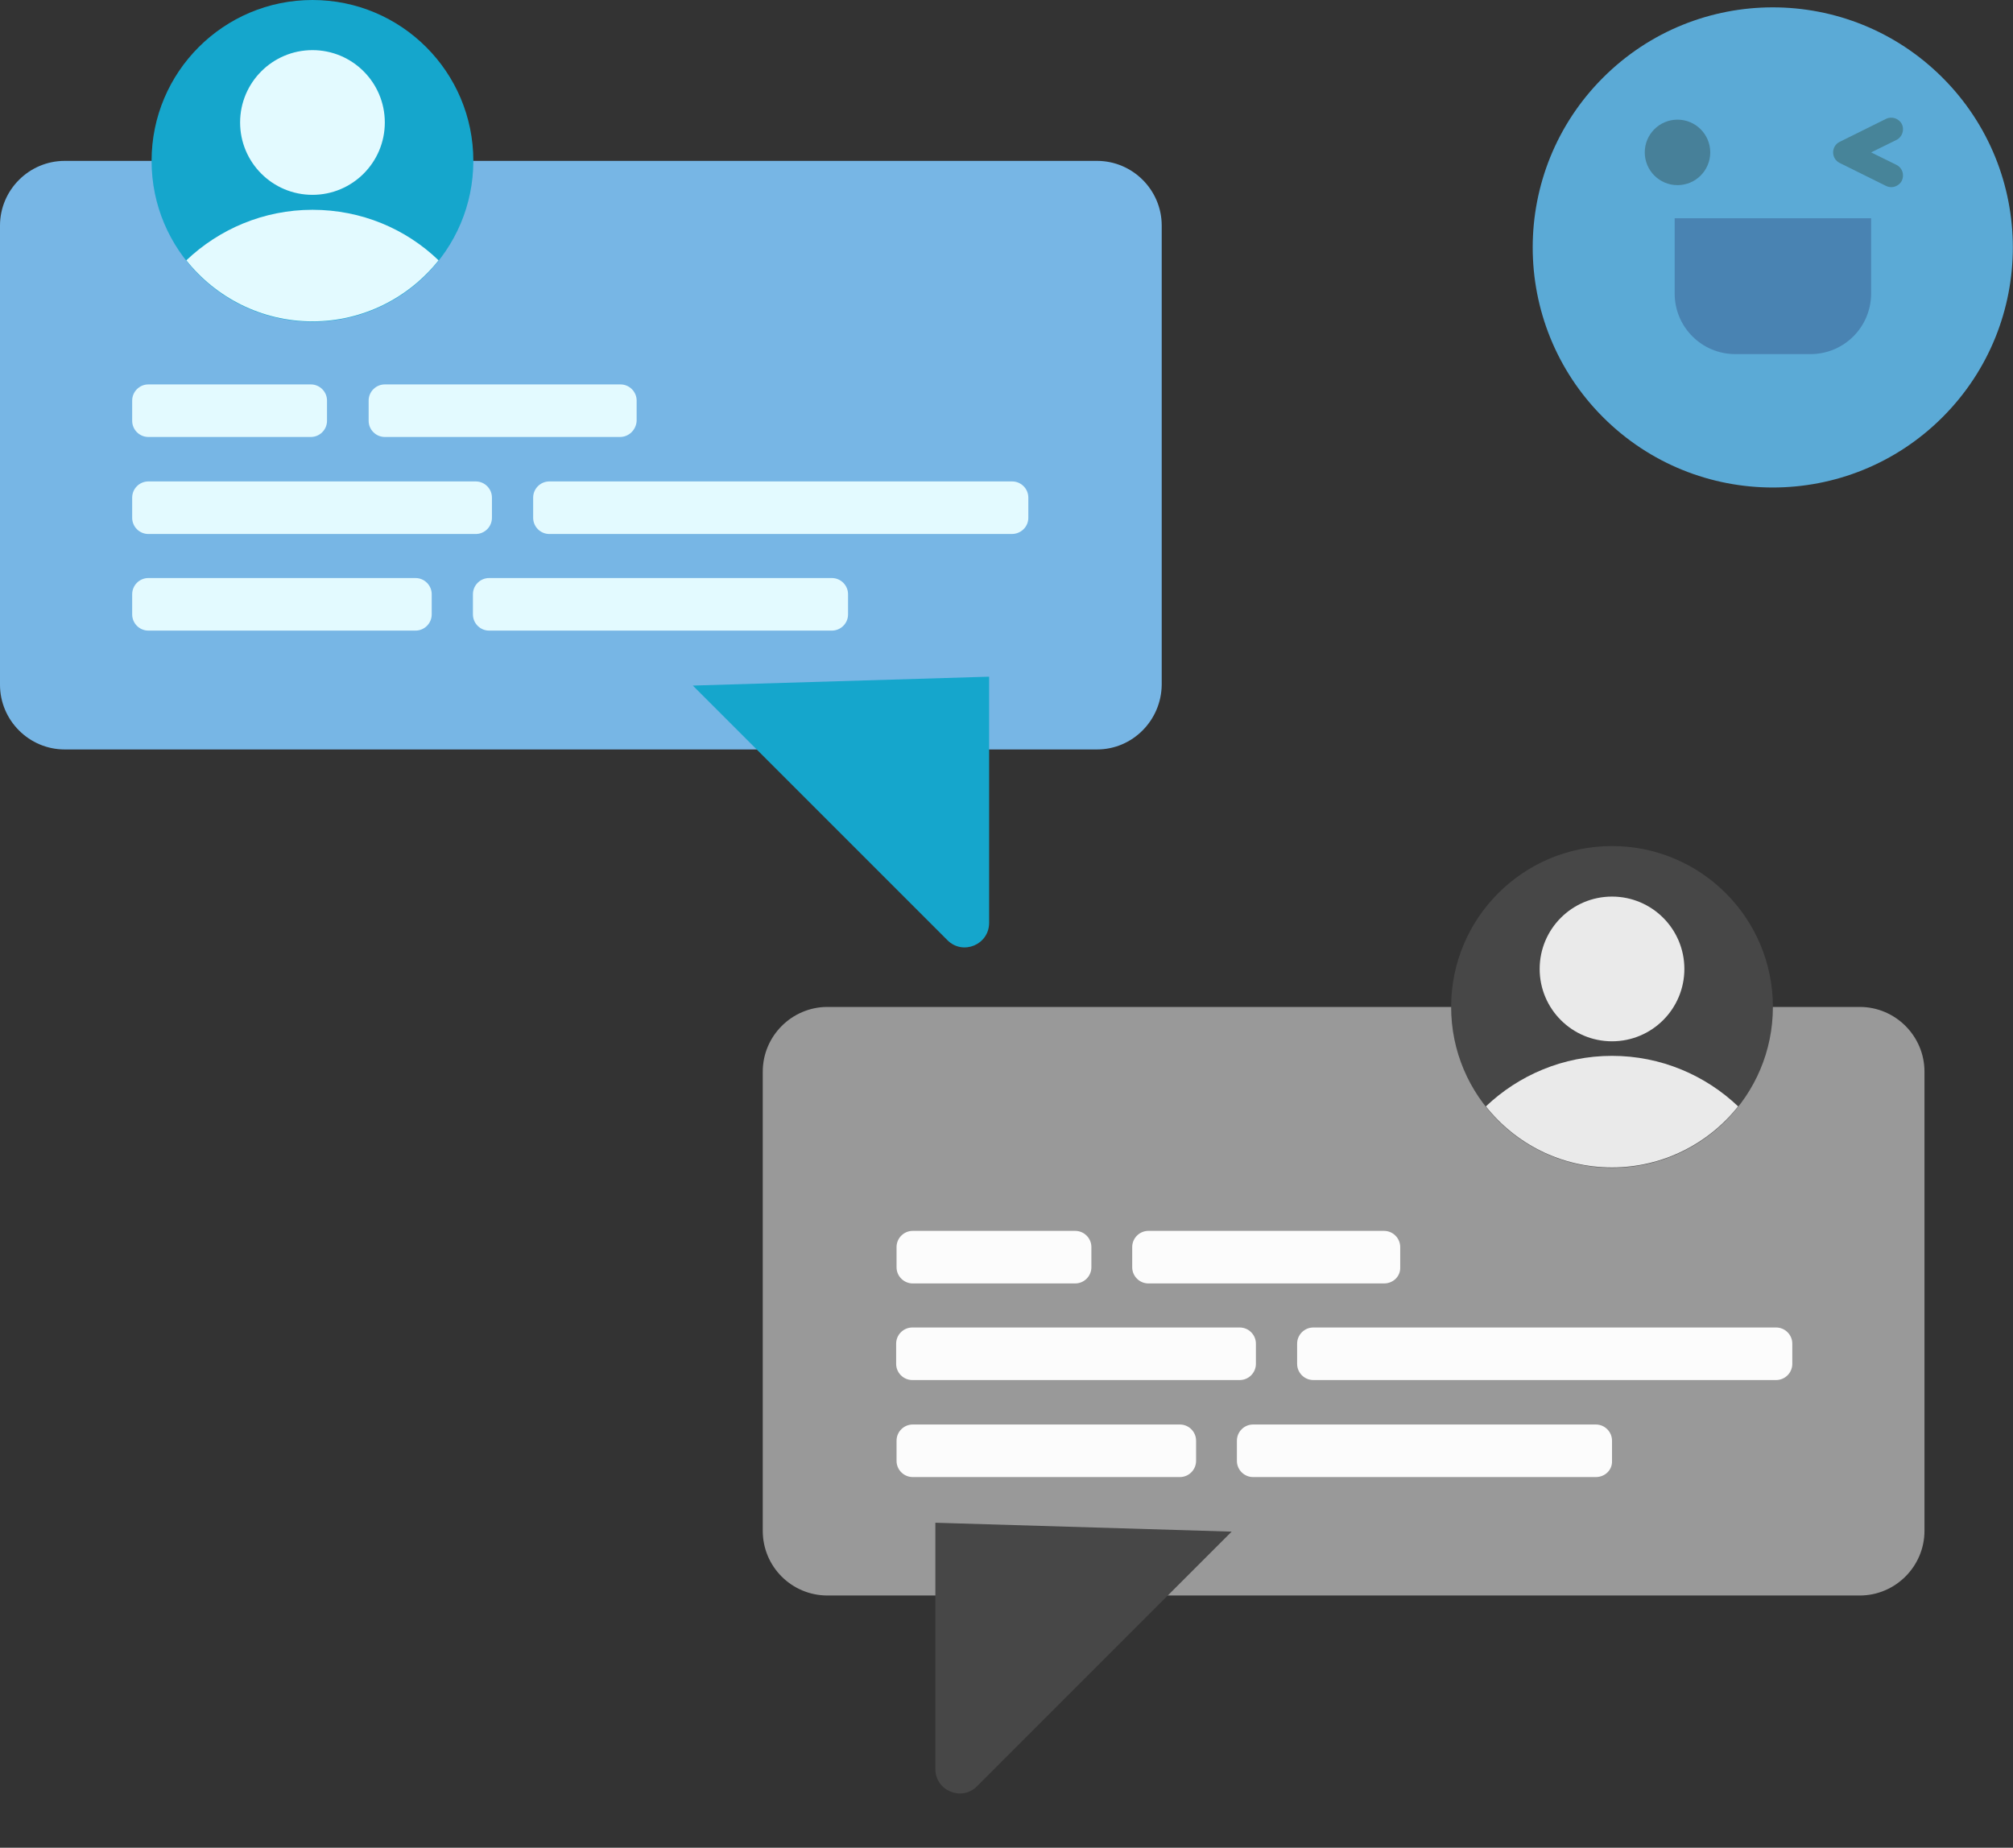 <?xml version="1.0" encoding="utf-8"?>
<!-- Generator: Adobe Illustrator 25.3.1, SVG Export Plug-In . SVG Version: 6.00 Build 0)  -->
<svg version="1.1" xmlns="http://www.w3.org/2000/svg" xmlns:xlink="http://www.w3.org/1999/xlink" x="0px" y="0px"
	 viewBox="0 0 498 457.1" style="enable-background:new 0 0 498 457.1;" xml:space="preserve">
<rect x="0" y="0" width="498" height="457.1" fill="#333333" stroke="none"/>
<style type="text/css">
	.st0{fill:#5BAAD6;}
	.st1{fill:#478099;}
	.st2{fill:#4983B2;}
	.st3{fill:#478499;}
	.st4{fill:#77B6E5;}
	.st5{fill:#E3FAFF;}
	.st6{fill:#15A6CC;}
	.st7{fill:#999999;}
	.st8{fill:#FCFCFC;}
	.st9{fill:#474747;}
	.st10{fill:#EAEAEA;}
</style>
<g id="background">
</g>
<g id="object">
	<g id="XMLID_130_">
		
			<ellipse id="XMLID_119_" transform="matrix(0.707 -0.707 0.707 0.707 85.211 328.032)" class="st0" cx="438.6" cy="61.2" rx="59.4" ry="59.4"/>
		<circle id="XMLID_54_" class="st1" cx="415" cy="37.7" r="8.1"/>
		<path id="XMLID_53_" class="st2" d="M447.9,87.6h-18.6c-8.3,0-15-6.7-15-15V54h48.6v18.6C462.9,80.9,456.2,87.6,447.9,87.6z"/>
		<g id="XMLID_132_">
			<path id="XMLID_52_" class="st3" d="M467.9,46.3c-0.4,0-0.9-0.1-1.3-0.3l-11.5-5.7c-1-0.5-1.6-1.5-1.6-2.6c0-1.1,0.6-2.1,1.6-2.6
				l11.5-5.7c1.4-0.7,3.2-0.1,3.9,1.3c0.7,1.4,0.1,3.2-1.3,3.9l-6.3,3.1l6.3,3.1c1.4,0.7,2,2.4,1.3,3.9
				C470,45.7,468.9,46.3,467.9,46.3z"/>
		</g>
	</g>
	<g>
		<path class="st4" d="M271.4,185.4H16c-8.8,0-16-7.2-16-16V55.8c0-8.8,7.2-16,16-16h255.4c8.8,0,16,7.2,16,16v113.6
			C287.3,178.2,280.2,185.4,271.4,185.4z"/>
		<g>
			<g>
				<path class="st5" d="M117.7,132.1h-81c-2.2,0-4-1.8-4-4v-5c0-2.2,1.8-4,4-4h81c2.2,0,4,1.8,4,4v5
					C121.7,130.3,119.9,132.1,117.7,132.1z"/>
				<path class="st5" d="M250.3,132.1H135.9c-2.2,0-4-1.8-4-4v-5c0-2.2,1.8-4,4-4h114.5c2.2,0,4,1.8,4,4v5
					C254.4,130.3,252.6,132.1,250.3,132.1z"/>
			</g>
			<g>
				<path class="st5" d="M102.8,156H36.7c-2.2,0-4-1.8-4-4v-5c0-2.2,1.8-4,4-4h66.1c2.2,0,4,1.8,4,4v5
					C106.8,154.2,105,156,102.8,156z"/>
				<path class="st5" d="M205.8,156h-84.8c-2.2,0-4-1.8-4-4v-5c0-2.2,1.8-4,4-4h84.8c2.2,0,4,1.8,4,4v5
					C209.8,154.2,208,156,205.8,156z"/>
			</g>
			<g>
				<path class="st5" d="M76.9,108.1H36.7c-2.2,0-4-1.8-4-4v-5c0-2.2,1.8-4,4-4h40.2c2.2,0,4,1.8,4,4v5
					C80.9,106.3,79.1,108.1,76.9,108.1z"/>
				<path class="st5" d="M153.4,108.1H95.2c-2.2,0-4-1.8-4-4v-5c0-2.2,1.8-4,4-4h58.3c2.2,0,4,1.8,4,4v5
					C157.4,106.3,155.6,108.1,153.4,108.1z"/>
			</g>
		</g>
		<g>
			<circle class="st6" cx="77.3" cy="39.8" r="39.8"/>
			<circle class="st5" cx="77.3" cy="30.3" r="17.9"/>
			<path class="st5" d="M77.3,51.9c-12.1,0-23.1,4.8-31.2,12.5c7.3,9.2,18.6,15.1,31.2,15.1s23.9-5.9,31.2-15.1
				C100.4,56.6,89.4,51.9,77.3,51.9z"/>
		</g>
		<path class="st6" d="M244.7,167.4v60.9c0,5.4-6.5,8.1-10.3,4.3l-63-63L244.7,167.4z"/>
	</g>
	<g>
		<path class="st7" d="M204.7,394.7h255.4c8.8,0,16-7.2,16-16V265.1c0-8.8-7.2-16-16-16H204.7c-8.8,0-16,7.2-16,16v113.6
			C188.7,387.6,195.9,394.7,204.7,394.7z"/>
		<g>
			<g>
				<path class="st8" d="M306.7,341.4h-81c-2.2,0-4-1.8-4-4v-5c0-2.2,1.8-4,4-4h81c2.2,0,4,1.8,4,4v5
					C310.7,339.6,308.9,341.4,306.7,341.4z"/>
				<path class="st8" d="M439.4,341.4H324.9c-2.2,0-4-1.8-4-4v-5c0-2.2,1.8-4,4-4h114.5c2.2,0,4,1.8,4,4v5
					C443.4,339.6,441.6,341.4,439.4,341.4z"/>
			</g>
			<g>
				<path class="st8" d="M291.9,365.4h-66.1c-2.2,0-4-1.8-4-4v-5c0-2.2,1.8-4,4-4h66.1c2.2,0,4,1.8,4,4v5
					C295.9,363.6,294.1,365.4,291.9,365.4z"/>
				<path class="st8" d="M394.8,365.4h-84.8c-2.2,0-4-1.8-4-4v-5c0-2.2,1.8-4,4-4h84.8c2.2,0,4,1.8,4,4v5
					C398.9,363.6,397.1,365.4,394.8,365.4z"/>
			</g>
			<g>
				<path class="st8" d="M266,317.5h-40.2c-2.2,0-4-1.8-4-4v-5c0-2.2,1.8-4,4-4H266c2.2,0,4,1.8,4,4v5
					C270,315.7,268.2,317.5,266,317.5z"/>
				<path class="st8" d="M342.4,317.5h-58.3c-2.2,0-4-1.8-4-4v-5c0-2.2,1.8-4,4-4h58.3c2.2,0,4,1.8,4,4v5
					C346.5,315.7,344.7,317.5,342.4,317.5z"/>
			</g>
		</g>
		<g>
			<circle class="st9" cx="398.8" cy="249.1" r="39.8"/>
			<circle class="st10" cx="398.8" cy="239.7" r="17.9"/>
			<path class="st10" d="M398.8,261.2c12.1,0,23.1,4.8,31.2,12.5c-7.3,9.2-18.6,15.1-31.2,15.1c-12.7,0-23.9-5.9-31.2-15.1
				C375.7,266,386.7,261.2,398.8,261.2z"/>
		</g>
		<path class="st9" d="M231.4,376.7v60.9c0,5.4,6.5,8.1,10.3,4.3l63-63L231.4,376.7z"/>
	</g>
</g>
</svg>
